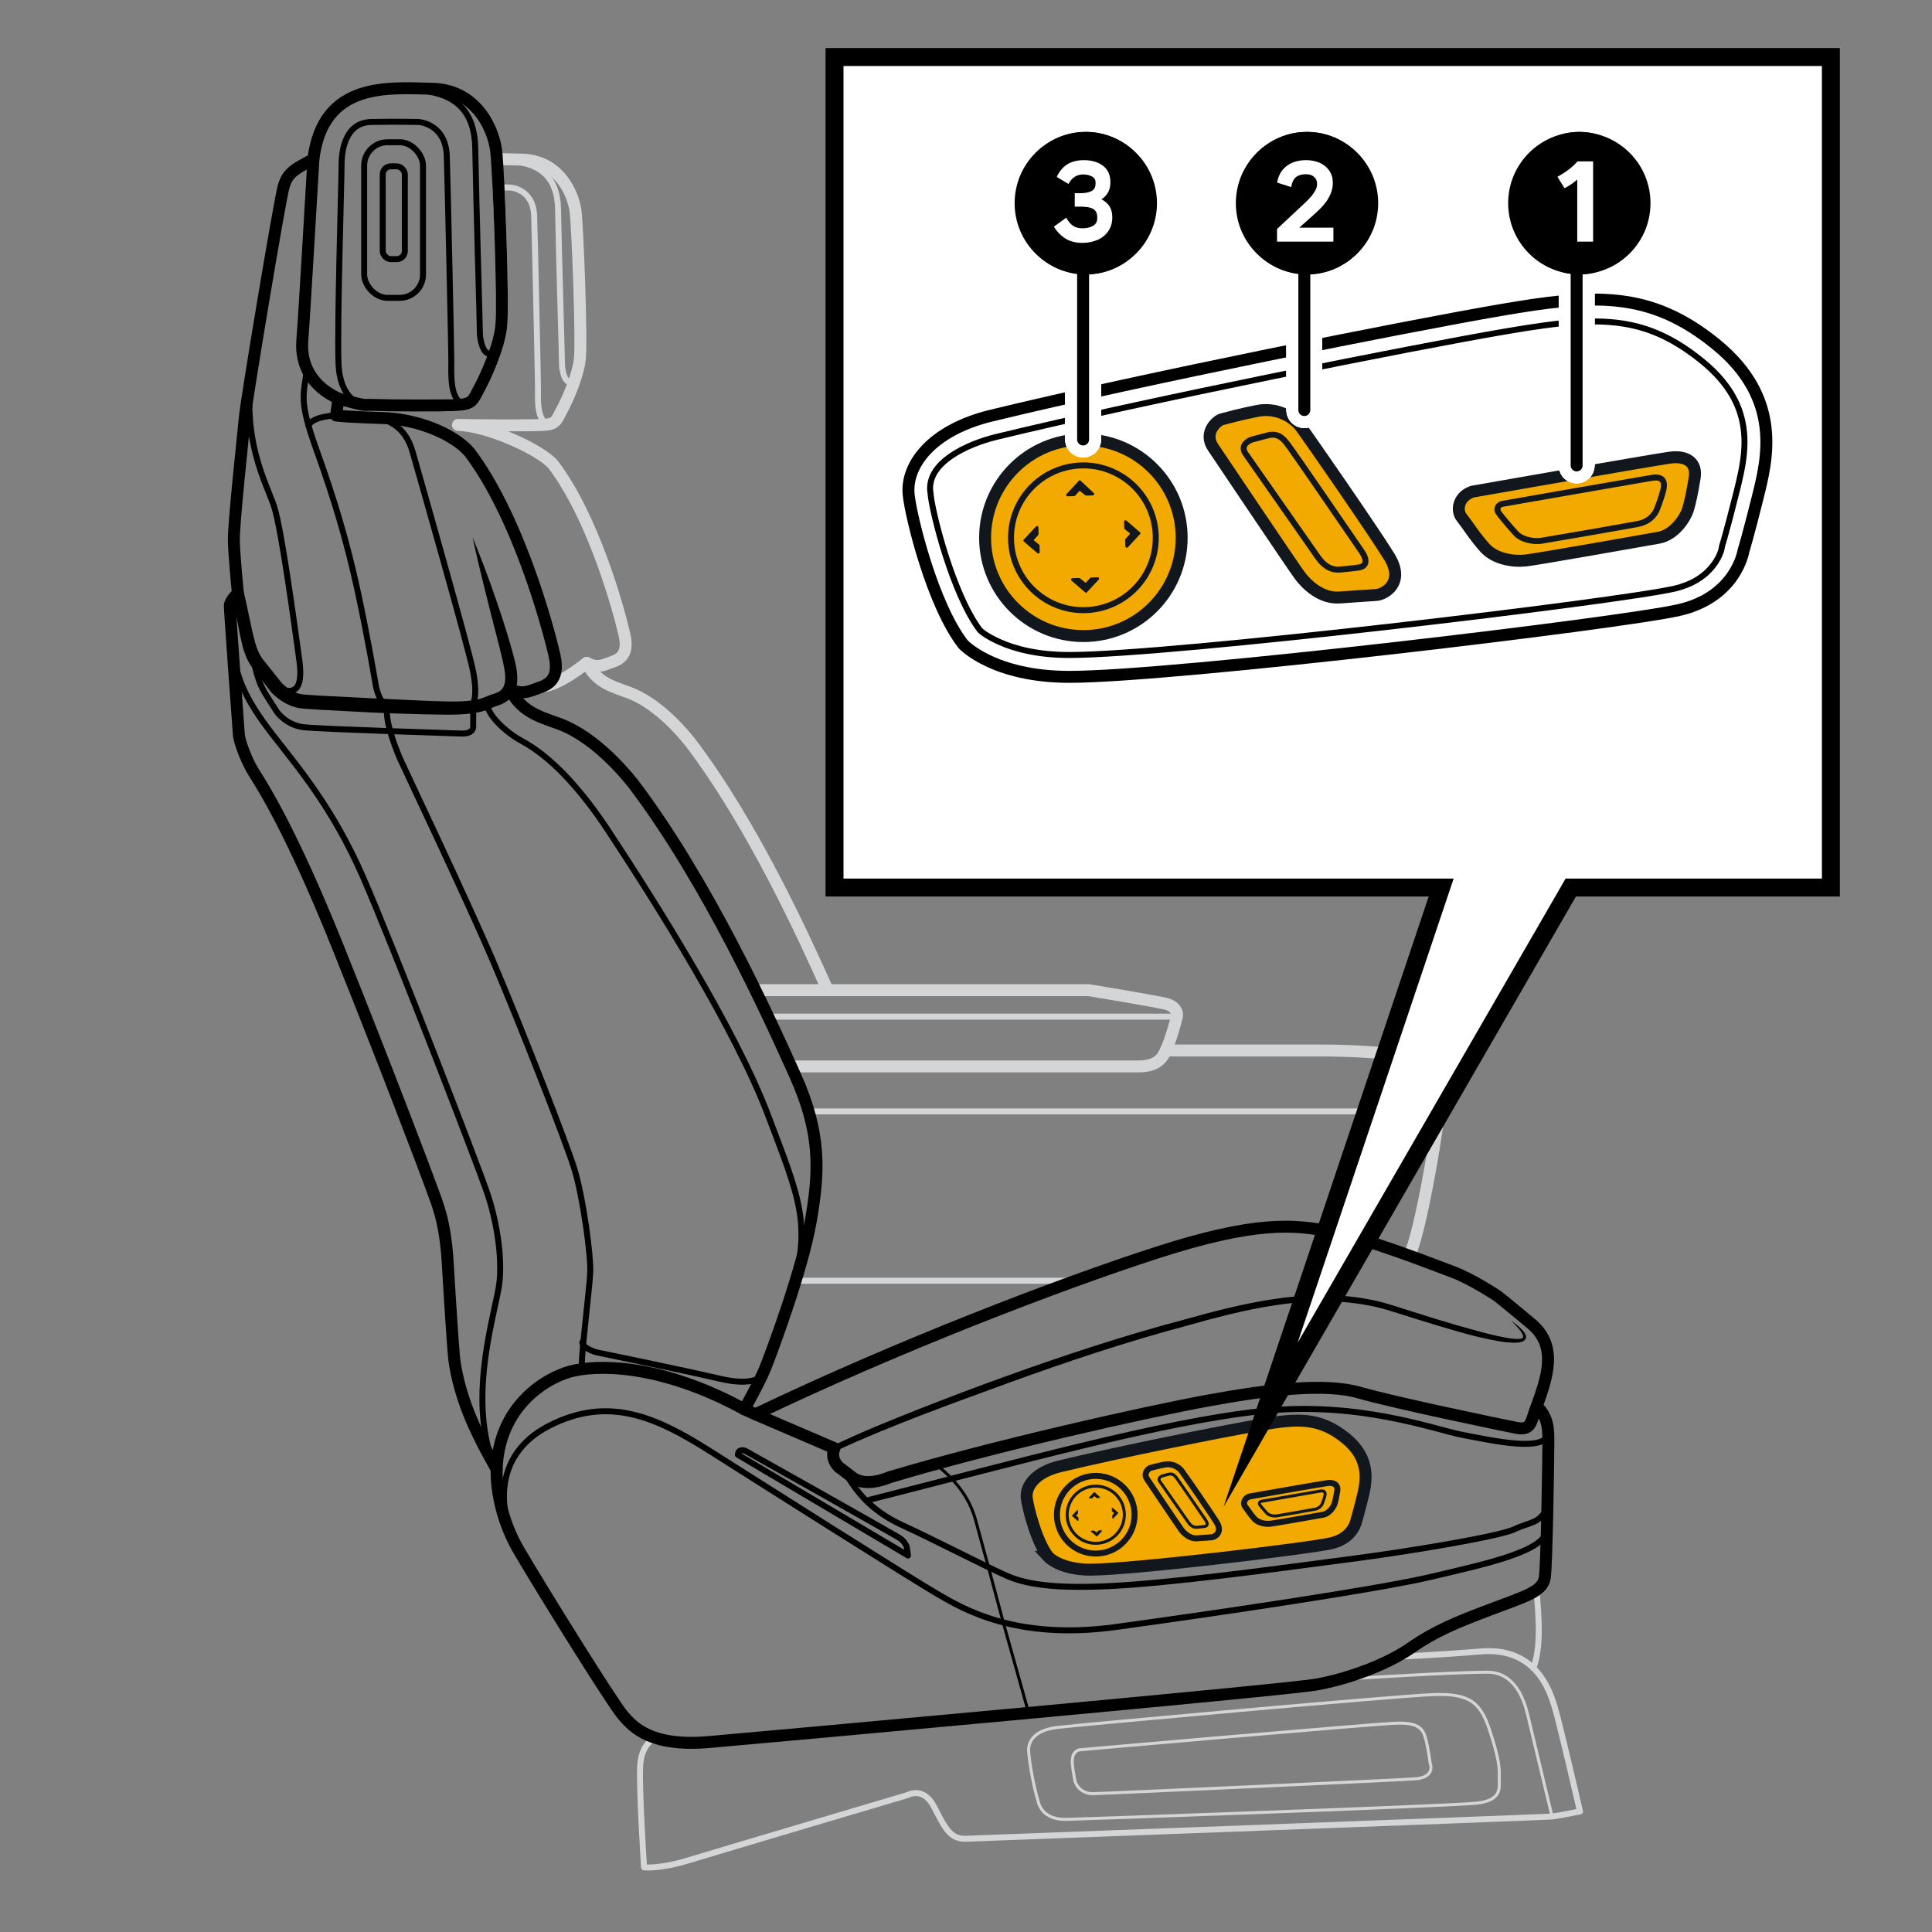 <?xml version="1.0" encoding="UTF-8"?><svg xmlns="http://www.w3.org/2000/svg" width="161.749" height="161.749" viewBox="0 0 161.749 161.749"><rect x="0" y="0" width="161.749" height="161.749" fill="#808080" stroke="none"/><g id="uuid-283970c7-d115-496a-beda-0568c94e3e4d"><path d="m54.87,145.493s-1.169.421-1.275,2.335.325,8.507.325,8.507c0,0,1.27.159,3.716-.585s18.384-5.476,18.384-5.476c0,0,1.287-.744,2.191,1.01s1.34,2.711,2.664,2.658,48.588-1.808,49.066-1.861,2.339-.425,2.339-.425c0,0-1.701-7.39-2.127-8.772s-1.595-4.998-6.167-4.625-7.068.44-7.068.44" style="fill:none; stroke:#d3d5d6; stroke-linecap:round; stroke-linejoin:round; stroke-width:.5px;"/><path d="m128.379,139.66c.818-2.2.27-5.666.278-6.565" style="fill:none; stroke:#d3d5d6; stroke-linecap:round; stroke-linejoin:round; stroke-width:.5px;"/><path d="m86.956,150.965c-.52-1.687-.877-4.107-.837-4.586s.359-1.515,2.393-1.755,28.312-2.632,31.462-2.751,3.988.718,4.745,2.991.837,3.19.798,3.908.399,1.954-1.914,2.193-32.658,1.316-34.333,1.356-2.179-.921-2.313-1.356Z" style="fill:none; stroke:#d3d5d6; stroke-linecap:round; stroke-linejoin:round; stroke-width:.25px;"/><path d="m90.345,146.499s24.842-2.193,26.597-2.233,2.193.399,2.432,1.356.359,1.994.359,1.994c0,0,.518,1.196-1.316,1.316s-26.278,1.236-26.956,1.236-1.396-.439-1.515-1.316-.479-2.074.399-2.353Z" style="fill:none; stroke:#d3d5d6; stroke-linecap:round; stroke-linejoin:round; stroke-width:.25px;"/><path d="m112.111,140.597c9.059-.558,11.531-.598,12.448-.598s2.585.399,3.326,3.509,2.056,8.573,2.056,8.573" style="fill:none; stroke:#d3d5d6; stroke-linecap:round; stroke-linejoin:round; stroke-width:.25px;"/><path d="m63.244,82.899h27.925s5.669.936,6.453,1.142.991.743.908,1.073-.66,2.601-1.238,3.385-1.61.784-2.147.784h-28.911" style="fill:none; stroke:#d3d5d6; stroke-linecap:round; stroke-linejoin:round;"/><line x1="98.53" y1="85.115" x2="64.413" y2="85.115" style="fill:none; stroke:#d3d5d6; stroke-linecap:round; stroke-linejoin:round; stroke-width:.5px;"/><path d="m41.741,15.683c.19,3.99.37,10.35.22,11.68-.21,1.82-1.35,4.26-1.86,5.19-.5.92-.5,1.26-1.72,1.35-.23.01-.6.02-1.05.04m31.96,48.96c-.03-.08-.06-.16-.1-.24-1.84-4.1-6.15-13.61-11.39-20.5-1.87-2.34-3.74-3.68-5.23-4.21-1.48-.53-2.64-.87-3.45-2.46.81.46,1.35.22,1.97-.02.51-.19,1.62-.43,1.2-2.29-.49-2.15-2.58-9.8-5.98-14.29-1.06-1.24-5.429-3.25-7.969-3.32.74.03,6.169.07,7.189,0,.16-.01.3-.03.41-.05.63-.12.69-.43,1.04-1.08.33-.59.95-1.91,1.31-3.18,0-.01.01-.01.01-.02v-.01c.11-.39.2-.78.24-1.14.18-1.52-.18-10.93-.35-12.38-.18-1.45-1.35-4.27-4.49-4.35-.66-.01-1.37-.04-2.1-.03" style="fill:none; stroke:#d3d5d6; stroke-linecap:round; stroke-linejoin:round;"/><path d="m41.741,15.683c.61.01,1,.02,1,.02,0,0,1.91.1,1.98,2.4s.32,13.54.32,14.43c0,.85-.13,2.72.9,2.99.04.02.09.02.13.03" style="fill:none; stroke:#d3d5d6; stroke-linecap:round; stroke-linejoin:round; stroke-width:.5px;"/><path d="m48.301,31.233v.01c-.8,1.69-1.25-.08-1.25-.72s-.25-8.74-.33-12.98c-.06-3.39-2.27-4.12-5.11-4.11" style="fill:none; stroke:#d3d5d6; stroke-linecap:round; stroke-linejoin:round; stroke-width:.5px;"/><path d="m97.601,87.95h13.269c1.854,0,6.146.172,6.941.596s1.748,1.219,1.748,1.854v2.172s.795,1.06.742,1.748-1.335,8.732-2.31,10.803" style="fill:none; stroke:#d3d5d6; stroke-linecap:round; stroke-linejoin:round;"/><path d="m119.558,92.572s-1.007.477-2.702.477h-49.163" style="fill:none; stroke:#d3d5d6; stroke-linecap:round; stroke-linejoin:round; stroke-width:.5px;"/><path d="m49.121,55.493s-2.223,1.85-3.73,1.988" style="fill:none; stroke:#d3d5d6; stroke-linecap:round; stroke-linejoin:round;"/><line x1="90.022" y1="107.226" x2="66.543" y2="107.226" style="fill:none; stroke:#d3d5d6; stroke-linecap:round; stroke-linejoin:round; stroke-width:.5px;"/><path d="m28.339,33.368l-.205,1.416s.843.126,3.878.211,6.027,1.391,7.292,2.866c4.046,5.353,6.54,14.473,7.123,17.028.507,2.224-.816,2.507-1.433,2.74-.739.278-1.375.566-2.344.018.969,1.897,2.344,2.3,4.114,2.932s4.004,2.234,6.238,5.016c6.238,8.219,11.38,19.557,13.572,24.446s2.023,8.05,1.307,12.181-3.288,11.001-3.793,12.265-1.77,3.498-1.77,3.498l.927.421c11.886-5.69,25.373-10.874,33.592-13.529s11.506-2.402,14.752-1.728,8.43,2.74,10.031,3.33,3.751,2.023,3.751,2.023c0,0,.548.421,2.824,2.318s1.307,4.51.464,6.912c1.054,1.012.969,2.107.969,3.245s-.126,9.905-.295,11.085-1.559,1.559-4.468,2.655-4.678,1.812-6.744,3.245-5.311,2.613-7.966,3.077-45.941,4.383-50.788,4.805-6.364-1.222-7.249-2.276-6.533-10.115-8.64-13.698-1.897-6.87-1.897-6.87c0,0-1.349-2.276-2.234-4.426s-1.264-4.088-1.349-5.1-.295-3.962-.506-7.629-.885-5.058-1.349-6.364-3.92-10.411-7.882-20.273-6.364-13.487-7.039-14.583-1.18-2.613-1.222-3.077-.759-10.411-.759-10.832.674-1.054.674-1.054c0,0-.295-2.95-.337-4.341s.801-9.062.927-10.453,2.908-18.124,3.245-19.262.885-1.433,2.487-2.276c.801-6.491,6.196-5.985,9.947-5.901s5.142,3.456,5.353,5.184.632,12.939.421,14.752-1.349,4.257-1.855,5.184-.506,1.264-1.728,1.349-6.238.042-7.123,0-.343.186-2.914-.531Z" style="fill:none; stroke:#000001; stroke-linecap:round; stroke-linejoin:round;"/><path d="m26.238,13.331s-.759,13.108-.927,15.173.832,3.87,3.029,4.864" style="fill:none; stroke:#000001; stroke-linecap:round; stroke-linejoin:round;"/><path d="m25.702,30.882c-.265,2.175-.728,2.554.789,6.769s2.571,7.755,3.456,11.844,1.517,7.924,1.517,7.924c0,0,.295,1.559,1.012,1.644" style="fill:none; stroke:#000001; stroke-linecap:round; stroke-linejoin:round; stroke-width:.5px;"/><path d="m20.403,49.553c.349,1.419.592,2.896.955,4.237.196.689.428,1.191.9,1.718l1.376,1.731-.041-.05c.394.396.958.771,1.482.897.238.064.586.076.933.103l1.038.064,4.171.213,4.171.194c1.392.038,2.783.148,4.086-.015.324-.041.628-.103.914-.202.144-.049.288-.111.46-.182.171-.073.384-.14.523-.185.602-.185.844-.48.915-1.064.065-.567-.09-1.22-.245-1.892-.154-.67-.326-1.343-.502-2.015-.689-2.695-1.385-5.398-1.981-8.133,1.069,2.589,2.009,5.218,2.846,7.889.202.67.401,1.341.584,2.025.171.676.375,1.401.305,2.232-.036.409-.173.866-.479,1.239-.309.371-.742.584-1.101.704-.191.066-.311.104-.461.17-.149.064-.324.143-.509.209-.372.135-.754.216-1.121.269-1.469.202-2.878.103-4.271.089-1.398-.038-2.794-.077-4.189-.145l-4.185-.221-1.05-.067c-.347-.031-.702-.03-1.142-.138-.83-.226-1.468-.659-2.055-1.243l-.021-.024-.02-.026-1.318-1.712c-.202-.257-.506-.651-.666-1.015-.18-.375-.301-.755-.4-1.126-.365-1.482-.559-2.893-.876-4.31-.06-.269.109-.537.379-.597.266-.059.53.105.594.368l.002.009Z" style="fill:#000001; stroke-width:0px;"/><path d="m39.226,59.215c.531-.069.752-1.123.372-3.062s-4.636-16.859-5.058-18.334-1.308-2.467-2.909-2.835" style="fill:none; stroke:#000001; stroke-linecap:round; stroke-linejoin:round; stroke-width:.5px;"/><path d="m23.161,57.586c1.307.548,2.276.421,1.897-2.318s-1.475-10.916-2.107-12.855-2.814-5.64-1.816-11.704" style="fill:none; stroke:#000001; stroke-linecap:round; stroke-linejoin:round; stroke-width:.5px;"/><path d="m30.4,33.882s-1.94-.236-2.061-3.481.259-15.342.259-16.606.337-3.54,2.487-3.583,3.962,0,3.962,0c0,0,2.276.126,2.36,2.866s.379,16.143.379,17.196-.169,3.422,1.222,3.608" style="fill:none; stroke:#000001; stroke-linecap:round; stroke-linejoin:round; stroke-width:.5px;"/><rect x="30.488" y="11.908" width="4.927" height="13.029" rx="1.959" ry="1.959" style="fill:none; stroke:#000001; stroke-linecap:round; stroke-linejoin:round; stroke-width:.5px;"/><rect x="32.042" y="13.925" width="1.852" height="7.771" rx=".679" ry=".679" style="fill:none; stroke:#000001; stroke-linecap:round; stroke-linejoin:round; stroke-width:.5px;"/><path d="m30.996,7.664c4.584-.418,8.702-.319,8.792,4.74s.388,14.716.388,15.476.547,2.886,1.497.848" style="fill:none; stroke:#000001; stroke-linecap:round; stroke-linejoin:round; stroke-width:.5px;"/><path d="m28.134,34.784s-1.915.041-2.31.834" style="fill:none; stroke:#000001; stroke-linecap:round; stroke-linejoin:round; stroke-width:.5px;"/><path d="m21.162,54.867c.332,1.816.596,2.511,1.258,3.536s.761,1.19.761,1.19c0,0,.78,1.124,2.242,1.29s12.374.496,13.135.529,1.058-.231,1.058-.562v-1.634" style="fill:none; stroke:#000001; stroke-linecap:round; stroke-linejoin:round; stroke-width:.5px;"/><path d="m40.743,58.873c.162,1.215,1.849,2.505,2.543,2.935s3.604,1.62,7.639,7.738,10.615,16.567,13.36,23.776,3.568,9.093,2.082,14.682" style="fill:none; stroke:#000001; stroke-linecap:round; stroke-linejoin:round; stroke-width:.5px;"/><path d="m19.435,53.696c.207,2.939,1.162,4.914,3.323,7.718s5.064,6.13,7.631,12.005,9.551,23.998,10.354,26.326,1.302,5.265,1.081,7.538-2.727,9.38-.56,15.165" style="fill:none; stroke:#000001; stroke-linecap:round; stroke-linejoin:round; stroke-width:.5px;"/><path d="m41.58,123c.188-5.297,4.123-7.625,6.174-8.179s7.344-.767,14.563,3.164" style="fill:none; stroke:#000001; stroke-linecap:round; stroke-linejoin:round;"/><path d="m63.768,115.207s-.662.888-3.488.223-10.364-2.217-10.364-2.217c0,0-1.164-.333-1.164-.831" style="fill:none; stroke:#000001; stroke-linecap:round; stroke-linejoin:round; stroke-width:.5px;"/><path d="m48.751,114.517c-.222-.195.61-6.569.665-8.01s-.61-6.318-1.33-8.646-4.545-12.082-6.762-17.292-7.486-16.259-7.815-17.015c-.554-1.275-1.386-3.603-1.034-4.492" style="fill:none; stroke:#000001; stroke-linecap:round; stroke-linejoin:round; stroke-width:.5px;"/><path d="m128.657,117.731c-.539,1.301-.373,2.077-1.759,1.8s-10.198-2.106-13.08-2.937-7.538-.277-12.692.665-18.023,3.824-26.692,6.429c0,0-1.907.887-3.071,0l-1.164-.887s-.721-.665-.333-1.552l-6.624-2.844" style="fill:none; stroke:#000001; stroke-linecap:round; stroke-linejoin:round;"/><path d="m69.757,121.026c2.354-1.136,4.764-2.099,7.178-3.057,2.417-.948,4.843-1.874,7.288-2.749,4.878-1.759,9.832-3.394,14.846-4.722,2.5-.696,5.025-1.364,7.613-1.743,2.579-.387,5.241-.478,7.829.013,1.303.214,2.545.673,3.774,1.053,1.235.393,2.471.778,3.714,1.137,1.245.347,2.485.723,3.743.969.314.058.627.124.94.155.291.03.676.044.812-.089.107-.131-.125-.493-.312-.714-.205-.246-.433-.477-.662-.708.268.185.525.386.765.612.119.115.235.235.335.378.088.13.219.344.078.58-.157.197-.358.215-.526.248-.174.025-.343.027-.511.023-.335-.011-.664-.039-.989-.092-1.296-.216-2.559-.535-3.808-.897-1.25-.358-2.491-.741-3.729-1.131-1.247-.382-2.454-.824-3.717-1.027-2.518-.47-5.119-.376-7.658.012-2.548.38-5.049,1.049-7.542,1.751-5.015,1.344-9.916,2.979-14.793,4.753-4.861,1.78-9.764,3.528-14.446,5.694l-.008.004c-.125.058-.274.003-.332-.122-.057-.124-.004-.271.118-.33Z" style="fill:#000001; stroke-width:0px;"/><path d="m70.729,123.205c.801,1.426,2.02,3.199,4.791,4.474s7.039,3.492,8.812,4.268,4.6,1.164,10.475.721,14.078-1.607,18.401-2.162,12.249-1.849,13.579-2.476,2.142-.462,2.761-1.847" style="fill:none; stroke:#000001; stroke-linecap:round; stroke-linejoin:round; stroke-width:.5px;"/><path d="m43.82,130.449c-2.163-3.38-2.828-8.535,2.16-11.084s8.979-.721,13.523,2.162,17.126,10.863,19.066,11.971,6.374,3.88,14.853,2.716,22.003-3.159,26.437-4.212,9.605-2.125,9.647-3.973" style="fill:none; stroke:#000001; stroke-linecap:round; stroke-linejoin:round; stroke-width:.5px;"/><path d="m72.522,125.634c12.698-3.221,24.725-6.589,32.983-7.482s14.576,1.533,16.96,1.983,7.233,1.558,7.164-.271" style="fill:none; stroke:#000001; stroke-linecap:round; stroke-linejoin:round; stroke-width:.5px;"/><path d="m61.776,121.795l14.244,8.433-.112-.755s-.156-.447-.671-.76-12.563-7.108-12.786-7.22-.636-.179-.675.302Z" style="fill:none; stroke:#000001; stroke-linecap:round; stroke-linejoin:round; stroke-width:.5px;"/><path d="m78.322,122.575c2.015,1.593,2.932,3.117,3.371,4.748s1.066,3.886,1.066,3.886l1.233,4.62,2.125,7.579" style="fill:none; stroke:#000001; stroke-linecap:round; stroke-linejoin:round; stroke-width:.25px;"/><path d="m87.762,130.338c-1.018-1.309-1.729-4.22-1.804-4.946-.101-.979.753-2.137,2.735-2.619,5.033-1.222,13.791-2.968,16.846-3.491s4.917-.669,7.128,1.135,1.688,3.811,1.367,5.092-.466,1.746-.466,1.746c0,0-.233,1.513-2.124,1.949s-16.7,2.208-20.163,2.211c-2.531.002-3.521-1.077-3.521-1.077Z" style="fill:#f2a900; stroke-width:0px;"/><path d="m87.762,130.338c-1.018-1.309-1.729-4.22-1.804-4.946-.101-.979.753-2.137,2.735-2.619,5.033-1.222,13.791-2.968,16.846-3.491s4.917-.669,7.128,1.135,1.688,3.811,1.367,5.092-.466,1.746-.466,1.746c0,0-.233,1.513-2.124,1.949s-16.7,2.208-20.163,2.211c-2.531.002-3.521-1.077-3.521-1.077Z" style="fill:none; stroke:#12171d; stroke-linecap:round; stroke-linejoin:round; stroke-width:.5px;"/><path d="m87.762,130.338c-1.018-1.309-1.729-4.22-1.804-4.946-.101-.979.753-2.137,2.735-2.619,5.033-1.222,13.791-2.968,16.846-3.491s4.917-.669,7.128,1.135,1.688,3.811,1.367,5.092-.466,1.746-.466,1.746c0,0-.233,1.513-2.124,1.949s-16.7,2.208-20.163,2.211c-2.531.002-3.521-1.077-3.521-1.077Z" style="fill:none; stroke:#12171d; stroke-miterlimit:10;"/><circle cx="91.737" cy="126.814" r="2.394" style="fill:none; stroke:#12171d; stroke-linecap:round; stroke-linejoin:round; stroke-width:.25px;"/><circle cx="91.737" cy="126.814" r="3.251" style="fill:none; stroke:#12171d; stroke-linecap:round; stroke-linejoin:round; stroke-width:.5px;"/><path d="m96.024,123.818s2.661,3.963,2.871,4.243.686.77,1.316.728.966-.07,1.218-.084.966-.392.42-1.274-2.633-3.893-2.913-4.271-.84-.658-1.428-.546-1.022.238-1.19.28-.616.445-.294.924Z" style="fill:none; stroke:#12171d; stroke-linecap:round; stroke-linejoin:round; stroke-width:.5px;"/><path d="m97.088,124.014s2.241,3.207,2.409,3.445.392.434.728.406.63-.07.63-.07c0,0,.42-.042.084-.532s-2.199-3.207-2.367-3.431-.331-.497-.71-.413l-.551.144s-.415.134-.224.451Z" style="fill:none; stroke:#12171d; stroke-linecap:round; stroke-linejoin:round; stroke-width:.25px;"/><path d="m104.605,125.288s6-1.055,6.545-1.126.889.167.806.671-.154.835-.225,1.061-.415.823-.972.921-3.972.703-4.387.751-1.02-.047-1.352-.415-.581-.771-.771-1.008-.107-.7.356-.854Z" style="fill:none; stroke:#12171d; stroke-linecap:round; stroke-linejoin:round; stroke-width:.5px;"/><path d="m105.601,125.69s4.53-.792,4.933-.858.451.153.379.429-.202.601-.202.601c0,0-.13.398-.628.493s-2.964.522-3.201.557-.64-.024-.842-.249-.51-.581-.581-.7.012-.251.142-.274Z" style="fill:none; stroke:#12171d; stroke-linecap:round; stroke-linejoin:round; stroke-width:.25px;"/></g><g id="uuid-5d65f011-bad8-4dda-8cd9-4a182de7f306"><polygon points="153.283 4.773 69.868 4.773 69.868 74.306 120.657 74.306 105.539 119.281 131.506 74.306 153.283 74.306 153.283 4.773" style="fill:#fff; stroke:#000001; stroke-miterlimit:20; stroke-width:1.5px;"/></g><g id="uuid-90ae3f7d-748e-424a-8615-ae3f38eccafe"><path d="m77.901,41.278c-.41-2.52,3.051-4.1,5.529-4.702,12.694-3.082,34.819-7.492,42.515-8.811,4.887-.838,8.175-1.206,11.178-.416,1.749.46,3.48,1.339,5.396,2.902,1.799,1.468,2.701,2.919,3.141,4.244.776,2.335.244,4.608-.28,6.701-.007.026-.013.052-.02.079-.804,3.217-1.15,4.316-1.15,4.316l-.048.152-.014.116s-.105.846-1.021,1.833c-.558.601-1.461,1.25-2.956,1.595-4.651,1.073-41.995,5.542-50.623,5.55-2.722.002-4.602-.533-5.796-1.058-1.117-.491-1.578-.888-1.715-1.023-2.252-2.961-4.006-9.84-4.137-11.477" style="fill:none; stroke:#000001; stroke-linecap:round; stroke-linejoin:round; stroke-width:.5px;"/><path d="m80.641,53.943c-2.577-3.314-4.376-10.682-4.566-12.519-.256-2.478,1.906-5.41,6.922-6.628,12.74-3.093,34.906-7.511,42.638-8.837s12.445-1.694,18.042,2.872c5.597,4.566,4.271,9.647,3.461,12.887s-1.178,4.418-1.178,4.418c0,0-.589,3.829-5.376,4.934s-42.268,5.589-51.033,5.597c-6.407.005-8.91-2.725-8.91-2.725Z" style="fill:none; stroke:#000001; stroke-linecap:round; stroke-linejoin:round;"/><circle cx="90.702" cy="45.024" r="8.228" style="fill:#f2a900; stroke:#12171d; stroke-linecap:round; stroke-linejoin:round;"/><path d="m101.553,37.441s6.734,10.03,7.266,10.739,1.737,1.949,3.332,1.843,2.446-.177,3.084-.213,2.446-.992,1.063-3.225-6.663-9.853-7.372-10.81-2.127-1.666-3.615-1.382-2.587.603-3.013.709-1.559,1.126-.744,2.339Z" style="fill:#f2a900; stroke:#12171d; stroke-linecap:round; stroke-linejoin:round;"/><path d="m104.246,37.937s5.671,8.116,6.096,8.719.992,1.099,1.843,1.028,1.595-.177,1.595-.177c0,0,1.063-.106.213-1.347s-5.565-8.116-5.99-8.684-.839-1.257-1.796-1.044l-1.394.364s-1.05.338-.567,1.141Z" style="fill:#f2a900; stroke:#12171d; stroke-linecap:round; stroke-linejoin:round; stroke-width:.5px;"/><path d="m123.272,41.161s15.186-2.671,16.566-2.851,2.251.423,2.041,1.697-.39,2.114-.57,2.684-1.05,2.083-2.461,2.332-10.054,1.78-11.104,1.9-2.581-.12-3.421-1.05-1.471-1.951-1.951-2.551-.27-1.771.9-2.161Z" style="fill:#f2a900; stroke:#12171d; stroke-linecap:round; stroke-linejoin:round;"/><path d="m125.793,42.18s11.464-2.005,12.485-2.172,1.14.388.96,1.086-.51,1.522-.51,1.522c0,0-.33,1.007-1.591,1.247s-7.503,1.32-8.103,1.411-1.621-.06-2.131-.63-1.29-1.471-1.471-1.771.03-.635.36-.692Z" style="fill:#f2a900; stroke:#12171d; stroke-linecap:round; stroke-linejoin:round; stroke-width:.5px;"/><path d="m91.556,41.259q.046.036.051.078c.01.083-.069.134-.11.139l-.502.017c-.042.005-.088-.032-.129-.027l-.416-.33-.046-.036-.041.005-.335.375c-.036.046-.078.051-.119.056l-.503.016c-.083.01-.129-.027-.139-.11-.005-.041-.01-.083.032-.088l1.008-1.085c.037-.046.078-.051.078-.051.042-.005.083-.009.088.032l1.084,1.01Z" style="fill:#12171d; stroke-width:0px;"/><path d="m91.982,48.528q.037-.046.032-.088c-.01-.083-.056-.12-.139-.11l-.502.016c-.042.005-.083.01-.12.056l-.334.375-.042.005s-.041.005-.046-.036l-.417-.33c-.046-.037-.088-.032-.129-.027l-.502.017c-.083.01-.12.056-.11.139.005.042.01.083.051.078l1.12.963q.046.037.088.032c.041-.005.083-.01.078-.051l.971-1.039Z" style="fill:#12171d; stroke-width:0px;"/><path d="m86.719,44.093q.036-.046.078-.051c.083-.01.129.027.139.11l.016.503c.005.041-.032.088-.027.129l-.335.376-.036.046.005.042.416.33c.046.037.051.078.056.12l.016.503c.01.083-.068.134-.11.139-.041.005-.083.01-.088-.032l-1.12-.963q-.046-.037-.051-.078c-.005-.042-.01-.083.032-.088l1.008-1.085Z" style="fill:#12171d; stroke-width:0px;"/><path d="m94.306,43.589q-.046-.036-.088-.032c-.083.01-.119.056-.11.139l.016.503c.005.042.01.083.056.12l.416.33.005.042s.005.042-.037.046l-.334.375c-.037.046-.032.088-.027.129l.017.503c.01.083.056.12.139.11.041-.005.083-.01.078-.051l1.008-1.085q.036-.046.032-.088c-.005-.042-.01-.083-.051-.078l-1.12-.963Z" style="fill:#12171d; stroke-width:0px;"/><circle cx="90.702" cy="45.024" r="6.059" style="fill:none; stroke:#12171d; stroke-linecap:round; stroke-linejoin:round; stroke-width:.5px;"/></g><g id="uuid-8ad2fda6-90c7-4d09-aff8-dcb3e8317d74"><path d="m92.074,125.326q.018.014.02.031c.004.033-.027.053-.043.055l-.198.007c-.016.002-.035-.013-.051-.011l-.165-.13-.018-.014-.016.002-.132.148c-.014.018-.031.02-.047.022l-.199.006c-.033.004-.051-.011-.055-.043-.002-.016-.004-.033.012-.035l.398-.429c.015-.018.031-.02.031-.02.016-.002.033-.004.035.013l.428.399Z" style="fill:#12171d; stroke-width:0px;"/><path d="m92.242,128.198q.015-.018.013-.035c-.004-.033-.022-.047-.055-.043l-.198.006c-.016.002-.033.004-.047.022l-.132.148-.016.002s-.016.002-.018-.014l-.165-.13c-.018-.015-.035-.013-.051-.011l-.198.007c-.033.004-.047.022-.043.055.002.016.004.033.02.031l.443.381q.018.015.035.013c.016-.002.033-.004.031-.02l.384-.41Z" style="fill:#12171d; stroke-width:0px;"/><path d="m90.163,126.446q.014-.018.031-.02c.033-.004.051.011.055.043l.006.199c.002.016-.012.035-.011.051l-.132.148-.014.018.002.016.165.13c.018.015.02.031.022.047l.006.199c.004.033-.027.053-.043.055-.016.002-.033.004-.035-.012l-.443-.381q-.018-.015-.02-.031c-.002-.016-.004-.033.013-.035l.398-.429Z" style="fill:#12171d; stroke-width:0px;"/><path d="m93.16,126.247q-.018-.014-.035-.012c-.033.004-.047.022-.043.055l.006.199c.002.016.004.033.022.047l.165.13.002.016s.002.016-.015.018l-.132.148c-.015.018-.013.035-.011.051l.007.199c.004.033.022.047.055.043.016-.002.033-.004.031-.02l.398-.429q.014-.018.012-.035c-.002-.016-.004-.033-.02-.031l-.443-.381Z" style="fill:#12171d; stroke-width:0px;"/><line x1="90.679" y1="17.125" x2="90.679" y2="36.796" style="fill:none; stroke:#fff; stroke-linecap:round; stroke-linejoin:round; stroke-width:3px;"/><line x1="90.679" y1="17.125" x2="90.679" y2="36.796" style="fill:none; stroke:#fff; stroke-linecap:round; stroke-linejoin:round; stroke-width:3px;"/><line x1="90.679" y1="17.125" x2="90.679" y2="36.796" style="fill:none; stroke:#fff; stroke-linecap:round; stroke-linejoin:round; stroke-width:3px;"/><path d="m89.236,19.992c-.39-.228-.726-.566-1.006-1.016l1.039-.749c.174.318.366.546.575.683s.47.206.781.206c.337,0,.628-.067.871-.201s.365-.342.365-.623v-.112c0-.318-.108-.544-.323-.679-.216-.134-.579-.201-1.091-.201h-.468v-1.123h.449c.381,0,.691-.056.932-.168s.36-.325.36-.637v-.103c0-.225-.104-.392-.313-.5-.209-.109-.451-.164-.726-.164-.262,0-.498.067-.707.201-.209.134-.382.333-.52.595l-.982-.59c.225-.48.524-.834.898-1.062.374-.228.83-.341,1.366-.341.655,0,1.19.156,1.605.468s.623.777.623,1.395c0,.325-.065.604-.197.838-.131.234-.314.426-.552.576.3.156.525.355.679.599.152.243.229.542.229.898,0,.462-.114.855-.342,1.179-.229.325-.532.568-.913.73-.381.163-.799.244-1.254.244-.53,0-.991-.114-1.381-.342Z" style="fill:none; stroke:#fff; stroke-linecap:round; stroke-linejoin:round; stroke-width:3px;"/><circle cx="90.904" cy="17.009" r="5.958" style="fill:none; stroke:#fff; stroke-linecap:round; stroke-linejoin:round; stroke-width:3px;"/><path d="m90.904,11.039c-3.205,0-5.803,2.598-5.803,5.803v.335c0,3.205,2.598,5.803,5.803,5.803s5.803-2.598,5.803-5.803v-.335c0-3.205-2.598-5.803-5.803-5.803Z" style="fill:none; stroke:#fff; stroke-linecap:round; stroke-linejoin:round; stroke-width:3px;"/><path d="m89.236,19.992c-.39-.228-.726-.566-1.006-1.016l1.039-.749c.174.318.366.546.575.683s.47.206.781.206c.337,0,.628-.067.871-.201s.365-.342.365-.623v-.112c0-.318-.108-.544-.323-.679-.216-.134-.579-.201-1.091-.201h-.468v-1.123h.449c.381,0,.691-.056.932-.168s.36-.325.36-.637v-.103c0-.225-.104-.392-.313-.5-.209-.109-.451-.164-.726-.164-.262,0-.498.067-.707.201-.209.134-.382.333-.52.595l-.982-.59c.225-.48.524-.834.898-1.062.374-.228.83-.341,1.366-.341.655,0,1.19.156,1.605.468s.623.777.623,1.395c0,.325-.065.604-.197.838-.131.234-.314.426-.552.576.3.156.525.355.679.599.152.243.229.542.229.898,0,.462-.114.855-.342,1.179-.229.325-.532.568-.913.73-.381.163-.799.244-1.254.244-.53,0-.991-.114-1.381-.342Z" style="fill:none; stroke:#fff; stroke-linecap:round; stroke-linejoin:round; stroke-width:3px;"/><line x1="90.679" y1="17.125" x2="90.679" y2="36.796" style="fill:none; stroke:#fff; stroke-linecap:round; stroke-linejoin:round; stroke-width:3px;"/><line x1="90.679" y1="17.125" x2="90.679" y2="36.796" style="fill:none; stroke:#000001; stroke-linecap:round; stroke-miterlimit:10;"/><circle cx="90.904" cy="17.009" r="5.958" style="fill:#000001; stroke-width:0px;"/><path d="m90.904,11.039c-3.205,0-5.803,2.598-5.803,5.803v.335c0,3.205,2.598,5.803,5.803,5.803s5.803-2.598,5.803-5.803v-.335c0-3.205-2.598-5.803-5.803-5.803Z" style="fill:#000001; stroke-width:0px;"/><path d="m89.236,19.992c-.39-.228-.726-.566-1.006-1.016l1.039-.749c.174.318.366.546.575.683s.47.206.781.206c.337,0,.628-.067.871-.201s.365-.342.365-.623v-.112c0-.318-.108-.544-.323-.679-.216-.134-.579-.201-1.091-.201h-.468v-1.123h.449c.381,0,.691-.056.932-.168s.36-.325.36-.637v-.103c0-.225-.104-.392-.313-.5-.209-.109-.451-.164-.726-.164-.262,0-.498.067-.707.201-.209.134-.382.333-.52.595l-.982-.59c.225-.48.524-.834.898-1.062.374-.228.83-.341,1.366-.341.655,0,1.19.156,1.605.468s.623.777.623,1.395c0,.325-.065.604-.197.838-.131.234-.314.426-.552.576.3.156.525.355.679.599.152.243.229.542.229.898,0,.462-.114.855-.342,1.179-.229.325-.532.568-.913.73-.381.163-.799.244-1.254.244-.53,0-.991-.114-1.381-.342Z" style="fill:#fff; stroke-width:0px;"/><line x1="109.199" y1="17.125" x2="109.199" y2="34.33" style="fill:none; stroke:#fff; stroke-linecap:round; stroke-linejoin:round; stroke-width:3px;"/><line x1="109.199" y1="17.125" x2="109.199" y2="34.33" style="fill:none; stroke:#fff; stroke-linecap:round; stroke-linejoin:round; stroke-width:3px;"/><line x1="109.199" y1="17.125" x2="109.199" y2="34.33" style="fill:none; stroke:#fff; stroke-linecap:round; stroke-linejoin:round; stroke-width:3px;"/><path d="m106.914,19.173l2.33-2.181c.219-.199.403-.391.553-.575s.265-.357.347-.52c.081-.163.121-.315.121-.459v-.084c0-.225-.086-.409-.257-.552-.172-.144-.389-.215-.651-.215-.374,0-.661.081-.86.243-.2.163-.331.44-.394.833l-1.18-.374c.101-.599.365-1.062.796-1.39s.977-.491,1.638-.491c.418,0,.796.075,1.133.225.337.149.604.368.801.655.196.287.295.627.295,1.02,0,.325-.064.635-.192.931s-.292.568-.491.814c-.2.247-.428.485-.684.716l-1.441,1.292h2.855v1.17h-4.718v-1.058Z" style="fill:none; stroke:#fff; stroke-linecap:round; stroke-linejoin:round; stroke-width:3px;"/><circle cx="109.424" cy="17.009" r="5.958" style="fill:none; stroke:#fff; stroke-linecap:round; stroke-linejoin:round; stroke-width:3px;"/><path d="m109.424,11.039c-3.213,0-5.817,2.604-5.817,5.817v.306c0,3.213,2.604,5.817,5.817,5.817s5.817-2.604,5.817-5.817v-.306c0-3.213-2.604-5.817-5.817-5.817Z" style="fill:none; stroke:#fff; stroke-linecap:round; stroke-linejoin:round; stroke-width:3px;"/><path d="m106.914,19.173l2.33-2.181c.219-.199.403-.391.553-.575s.265-.357.347-.52c.081-.163.121-.315.121-.459v-.084c0-.225-.086-.409-.257-.552-.172-.144-.389-.215-.651-.215-.374,0-.661.081-.86.243-.2.163-.331.44-.394.833l-1.18-.374c.101-.599.365-1.062.796-1.39s.977-.491,1.638-.491c.418,0,.796.075,1.133.225.337.149.604.368.801.655.196.287.295.627.295,1.02,0,.325-.064.635-.192.931s-.292.568-.491.814c-.2.247-.428.485-.684.716l-1.441,1.292h2.855v1.17h-4.718v-1.058Z" style="fill:none; stroke:#fff; stroke-linecap:round; stroke-linejoin:round; stroke-width:3px;"/><line x1="109.199" y1="17.125" x2="109.199" y2="34.33" style="fill:none; stroke:#fff; stroke-linecap:round; stroke-linejoin:round; stroke-width:3px;"/><line x1="109.199" y1="17.125" x2="109.199" y2="34.33" style="fill:none; stroke:#000001; stroke-linecap:round; stroke-miterlimit:10;"/><circle cx="109.424" cy="17.009" r="5.958" style="fill:#000001; stroke-width:0px;"/><path d="m109.424,11.039c-3.213,0-5.817,2.604-5.817,5.817v.306c0,3.213,2.604,5.817,5.817,5.817s5.817-2.604,5.817-5.817v-.306c0-3.213-2.604-5.817-5.817-5.817Z" style="fill:#000001; stroke-width:0px;"/><path d="m106.914,19.173l2.33-2.181c.219-.199.403-.391.553-.575s.265-.357.347-.52c.081-.163.121-.315.121-.459v-.084c0-.225-.086-.409-.257-.552-.172-.144-.389-.215-.651-.215-.374,0-.661.081-.86.243-.2.163-.331.44-.394.833l-1.18-.374c.101-.599.365-1.062.796-1.39s.977-.491,1.638-.491c.418,0,.796.075,1.133.225.337.149.604.368.801.655.196.287.295.627.295,1.02,0,.325-.064.635-.192.931s-.292.568-.491.814c-.2.247-.428.485-.684.716l-1.441,1.292h2.855v1.17h-4.718v-1.058Z" style="fill:#fff; stroke-width:0px;"/><line x1="131.998" y1="17.125" x2="131.998" y2="38.965" style="fill:none; stroke:#fff; stroke-linecap:round; stroke-linejoin:round; stroke-width:3px;"/><line x1="131.998" y1="17.125" x2="131.998" y2="38.965" style="fill:none; stroke:#fff; stroke-linecap:round; stroke-linejoin:round; stroke-width:3px;"/><line x1="131.998" y1="17.125" x2="131.998" y2="38.965" style="fill:none; stroke:#fff; stroke-linecap:round; stroke-linejoin:round; stroke-width:3px;"/><path d="m131.533,15.434c-.144.097-.328.204-.553.323l-.59-.955c.344-.188.652-.385.927-.594s.527-.441.759-.698h1.301v6.721h-1.329v-5.195c-.2.168-.371.301-.515.398Z" style="fill:none; stroke:#fff; stroke-linecap:round; stroke-linejoin:round; stroke-width:3px;"/><circle cx="132.223" cy="17.009" r="5.958" style="fill:none; stroke:#fff; stroke-linecap:round; stroke-linejoin:round; stroke-width:3px;"/><path d="m132.223,11.039c-2.833,0-5.129,2.296-5.129,5.129v1.682c0,2.833,2.296,5.129,5.129,5.129s5.129-2.296,5.129-5.129v-1.682c0-2.833-2.296-5.129-5.129-5.129Z" style="fill:none; stroke:#fff; stroke-linecap:round; stroke-linejoin:round; stroke-width:3px;"/><path d="m131.533,15.434c-.144.097-.328.204-.553.323l-.59-.955c.344-.188.652-.385.927-.594s.527-.441.759-.698h1.301v6.721h-1.329v-5.195c-.2.168-.371.301-.515.398Z" style="fill:none; stroke:#fff; stroke-linecap:round; stroke-linejoin:round; stroke-width:3px;"/><line x1="131.998" y1="17.125" x2="131.998" y2="38.965" style="fill:none; stroke:#fff; stroke-linecap:round; stroke-linejoin:round; stroke-width:3px;"/><line x1="131.998" y1="17.125" x2="131.998" y2="38.965" style="fill:none; stroke:#000001; stroke-linecap:round; stroke-miterlimit:10;"/><circle cx="132.223" cy="17.009" r="5.958" style="fill:#000001; stroke-width:0px;"/><path d="m132.223,11.039c-2.833,0-5.129,2.296-5.129,5.129v1.682c0,2.833,2.296,5.129,5.129,5.129s5.129-2.296,5.129-5.129v-1.682c0-2.833-2.296-5.129-5.129-5.129Z" style="fill:#000001; stroke-width:0px;"/><path d="m131.533,15.434c-.144.097-.328.204-.553.323l-.59-.955c.344-.188.652-.385.927-.594s.527-.441.759-.698h1.301v6.721h-1.329v-5.195c-.2.168-.371.301-.515.398Z" style="fill:#fff; stroke-width:0px;"/></g></svg>